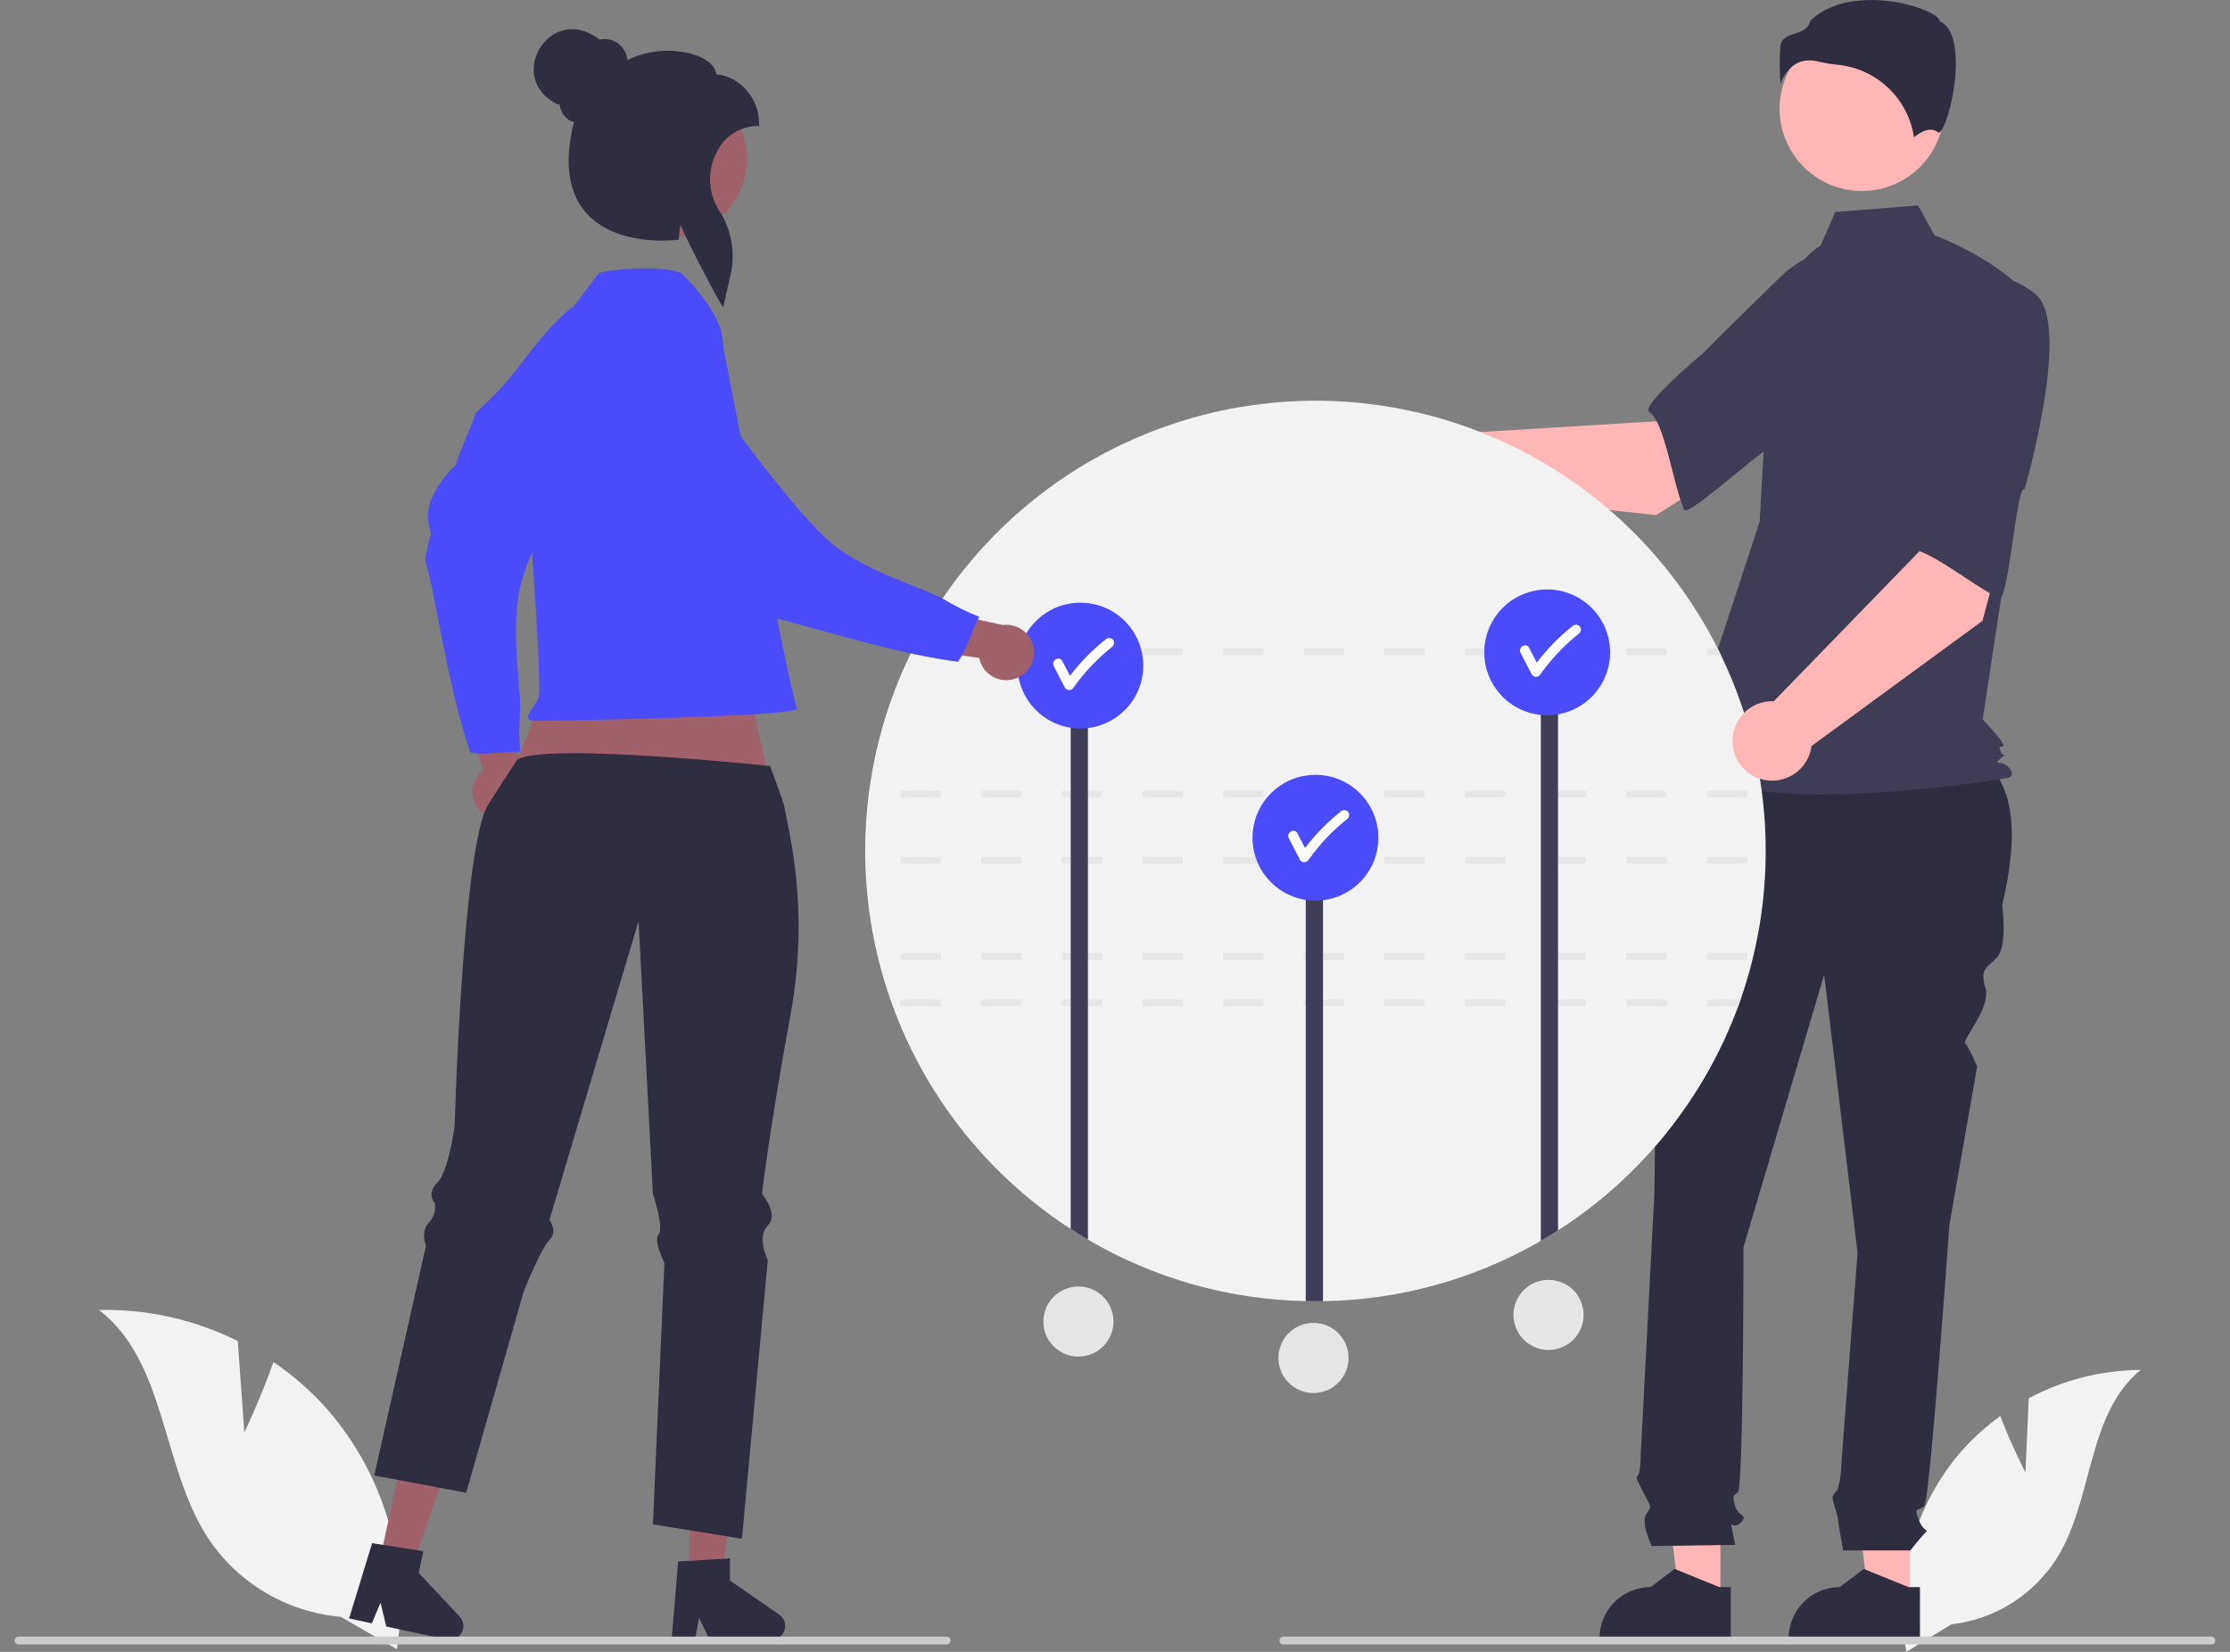 <svg width="135" height="100" viewBox="0 0 135 100" fill="none" xmlns="http://www.w3.org/2000/svg">
<rect x="0" y="0" width="135" height="100" fill="#808080" stroke="none"/>
<g clip-path="url(#clip0_37_68)">
<path d="M122.617 89.144L122.817 84.648C124.902 83.534 127.227 82.945 129.59 82.933C126.337 85.593 126.744 90.72 124.538 94.297C123.842 95.407 122.904 96.346 121.796 97.045C120.687 97.744 119.435 98.184 118.133 98.333L115.41 100C115.037 97.918 115.119 95.779 115.652 93.731C116.184 91.683 117.155 89.776 118.496 88.139C119.257 87.228 120.13 86.417 121.094 85.725C121.746 87.444 122.617 89.144 122.617 89.144Z" fill="#F2F2F2"/>
<path d="M29.155 49.171C28.975 49.007 28.833 48.806 28.74 48.581C28.646 48.356 28.603 48.113 28.613 47.87C28.624 47.627 28.687 47.389 28.8 47.173C28.912 46.956 29.07 46.768 29.264 46.619L27.398 41.002L30.369 41.8L31.685 47.012C31.912 47.353 32.007 47.766 31.951 48.172C31.894 48.578 31.691 48.949 31.379 49.215C31.067 49.482 30.668 49.624 30.258 49.616C29.848 49.608 29.456 49.45 29.155 49.171Z" fill="#A0616A"/>
<path d="M34.539 18.648C35.032 18.93 37.948 18.23 38.518 18.429C38.203 20.348 39.911 19.628 38.057 22.147C36.202 24.666 32.467 32.22 31.619 35.043C30.77 37.866 31.61 41.845 31.483 43.182C31.422 43.958 31.425 44.737 31.495 45.511C30.493 45.499 29.505 45.707 28.488 45.574C27.402 42.503 26.673 38.133 26.177 35.717C25.682 33.301 25.664 34.323 25.891 33.115C26.118 31.907 26.173 32.785 25.935 31.63C25.696 30.474 26.661 29.022 27.553 28.194C27.938 27.088 28.435 26.057 28.816 24.962C31.606 22.528 31.789 21.122 34.539 18.648Z" fill="#4B4BFA"/>
<path d="M115.602 96.884H113.137L111.965 87.376H115.603L115.602 96.884Z" fill="#FFB6B6"/>
<path d="M116.231 99.274L108.283 99.273V99.173C108.283 98.352 108.609 97.566 109.189 96.985C109.769 96.405 110.556 96.079 111.376 96.079L112.828 94.978L115.537 96.079L116.231 96.079L116.231 99.274Z" fill="#2F2E41"/>
<path d="M104.15 96.884H101.685L100.513 87.376H104.151L104.15 96.884Z" fill="#FFB6B6"/>
<path d="M104.779 99.274L96.831 99.273V99.173C96.831 98.352 97.157 97.566 97.737 96.985C98.317 96.405 99.104 96.079 99.924 96.079L101.376 94.978L104.085 96.079L104.779 96.079L104.779 99.274Z" fill="#2F2E41"/>
<path d="M103.083 44.903L119.117 45.304C122.162 46.958 122.209 50.538 121.211 54.788C121.211 54.788 121.548 57.314 120.874 57.988C120.2 58.661 119.863 58.661 120.2 59.84C120.537 61.019 118.757 62.945 118.974 63.161C119.19 63.377 119.695 64.556 119.695 64.556L118.011 74.156C118.011 74.156 116.832 90.829 116.495 91.165C116.158 91.502 115.821 91.165 116.158 92.008C116.495 92.85 116.832 92.513 116.495 92.85C116.197 93.171 115.916 93.509 115.653 93.86H111.581C111.581 93.86 111.274 92.176 111.274 92.008C111.274 91.839 110.937 90.829 110.937 90.66C110.937 90.492 111.235 90.194 111.235 90.194C111.338 89.852 111.408 89.5 111.443 89.144C111.443 88.808 112.453 75.84 112.453 75.84L110.432 58.998L105.548 75.503C105.548 75.503 105.548 89.987 105.211 90.323C104.875 90.66 104.875 90.492 105.043 91.165C105.211 91.839 105.885 91.671 105.38 92.176C104.875 92.681 104.706 91.839 104.875 92.681L105.043 93.523L99.99 93.596C99.99 93.596 99.317 92.176 99.654 91.671C99.99 91.165 99.97 91.303 99.559 90.477C99.148 89.65 98.98 89.481 99.148 89.313C99.317 89.144 99.317 88.249 99.317 88.249L100.159 72.135C100.159 72.135 100.327 55.125 100.327 54.62C100.34 54.36 100.292 54.1 100.187 53.862V53.176L100.833 50.746L103.083 44.903Z" fill="#2F2E41"/>
<path d="M112.715 11.563C115.466 11.563 117.697 9.333 117.697 6.582C117.697 3.83 115.466 1.6 112.715 1.6C109.964 1.6 107.733 3.83 107.733 6.582C107.733 9.333 109.964 11.563 112.715 11.563Z" fill="#FFB6B6"/>
<path d="M110.224 14.856C109.151 15.494 108.509 16.666 108.14 17.86C107.458 20.068 107.047 22.352 106.917 24.66L106.528 31.569L101.707 46.282C105.885 49.817 121.591 47.085 121.591 47.085C121.591 47.085 122.073 46.925 121.591 46.442C121.109 45.96 120.639 46.388 121.121 45.905C121.603 45.423 121.271 45.96 121.11 45.478C120.95 44.996 121.11 45.318 121.271 45.157C121.432 44.996 120.027 43.55 120.027 43.55L121.313 35.105L122.92 18.07C120.991 15.66 117.113 14.239 117.113 14.239L116.111 12.435L111.1 12.836L110.224 14.856Z" fill="#3F3D56"/>
<path d="M109.541 3.658C109.734 3.659 109.925 3.685 110.112 3.733C110.48 3.821 110.854 3.884 111.23 3.92C112.384 4.029 113.467 4.521 114.308 5.317C115.149 6.114 115.699 7.169 115.87 8.315C116.159 8.063 116.818 7.599 117.358 8.03C117.366 8.037 117.371 8.04 117.39 8.031C117.748 7.861 118.385 5.768 118.404 3.924C118.414 2.946 118.26 1.696 117.469 1.301L117.427 1.28L117.416 1.235C117.363 1.014 116.773 0.639 115.746 0.346C113.88 -0.185 111.154 -0.262 109.588 1.262C109.47 1.775 109.029 1.916 108.64 2.04C108.209 2.178 107.836 2.297 107.777 2.826C107.728 3.579 107.732 4.335 107.788 5.087C107.934 4.627 108.221 4.224 108.608 3.935C108.884 3.75 109.209 3.653 109.541 3.658Z" fill="#2F2E41"/>
<path d="M100.268 31.184L108.406 25.973L104.307 20.524L100.26 25.503L87.65 26.276C87.318 25.948 86.898 25.724 86.441 25.631C85.984 25.537 85.51 25.579 85.076 25.75C84.643 25.922 84.268 26.216 83.999 26.596C83.729 26.977 83.576 27.428 83.559 27.894C83.541 28.36 83.659 28.821 83.899 29.221C84.139 29.621 84.49 29.943 84.909 30.147C85.329 30.351 85.799 30.428 86.261 30.37C86.724 30.311 87.16 30.119 87.515 29.818L100.268 31.184Z" fill="#FFB6B6"/>
<path d="M115.959 18.698C116.431 21.557 107.512 27.015 107.512 27.015C107.512 26.344 102.189 31.409 101.948 30.852C101.265 29.271 100.785 25.525 99.831 24.926C99.285 24.583 103.118 21.362 103.118 21.362C103.118 21.362 105.124 19.341 107.756 16.792C108.487 16.058 109.392 15.52 110.387 15.229C111.381 14.938 112.433 14.904 113.445 15.129C113.445 15.129 115.487 15.84 115.959 18.698Z" fill="#3F3D56"/>
<path d="M106.891 51.517C106.895 54.576 106.382 57.613 105.376 60.502C105.33 60.636 105.282 60.768 105.234 60.903C103.173 66.498 99.341 71.267 94.321 74.483C93.978 74.704 93.631 74.914 93.278 75.119C89.267 77.444 84.727 78.701 80.091 78.77C79.938 78.772 79.786 78.774 79.634 78.774C79.437 78.774 79.243 78.772 79.049 78.768C74.406 78.676 69.866 77.394 65.861 75.044C65.508 74.838 65.161 74.624 64.819 74.401C59.245 70.788 55.18 65.265 53.388 58.868C51.596 52.472 52.199 45.642 55.084 39.658C55.148 39.524 55.214 39.391 55.282 39.257C57.555 34.748 61.035 30.958 65.334 28.31C69.634 25.662 74.584 24.259 79.634 24.259C84.683 24.259 89.634 25.662 93.933 28.31C98.233 30.958 101.713 34.748 103.985 39.257C104.053 39.391 104.119 39.524 104.184 39.658C105.972 43.355 106.898 47.41 106.891 51.517Z" fill="#F2F2F2"/>
<path d="M98.457 60.502V60.903H100.899V60.502H98.457ZM93.575 60.502V60.903H96.016V60.502H93.575ZM88.693 60.502V60.903H91.134V60.502H88.693ZM83.811 60.502V60.903H86.252V60.502H83.811ZM78.928 60.502V60.903H81.37V60.502H78.928ZM74.046 60.502V60.903H76.487V60.502H74.046ZM69.164 60.502V60.903H71.605V60.502H69.164ZM64.284 60.502V60.903H66.723V60.502H64.284ZM59.401 60.502V60.903H61.842V60.502H59.401ZM54.519 60.502V60.903H56.96V60.502H54.519ZM105.376 60.502H103.34V60.903H105.234L105.376 60.502Z" fill="#E6E6E6"/>
<path d="M103.34 57.696V58.097H105.781V57.696H103.34ZM98.458 57.696V58.097H100.899V57.696H98.458ZM93.575 57.696V58.097H96.016V57.696H93.575ZM88.693 57.696V58.097H91.134V57.696H88.693ZM83.811 57.696V58.097H86.252V57.696H83.811ZM78.928 57.696V58.097H81.37V57.696H78.928ZM74.046 57.696V58.097H76.487V57.696H74.046ZM69.164 57.696V58.097H71.605V57.696H69.164ZM64.284 57.696V58.097H66.723V57.696H64.284ZM59.401 57.696V58.097H61.843V57.696H59.401ZM54.519 57.696V58.097H56.96V57.696H54.519Z" fill="#E6E6E6"/>
<path d="M103.34 51.884V52.285H105.781V51.884H103.34ZM98.458 51.884V52.285H100.899V51.884H98.458ZM93.575 51.884V52.285H96.016V51.884H93.575ZM88.693 51.884V52.285H91.134V51.884H88.693ZM83.811 51.884V52.285H86.252V51.884H83.811ZM78.928 51.884V52.285H81.37V51.884H78.928ZM74.046 51.884V52.285H76.487V51.884H74.046ZM69.164 51.884V52.285H71.605V51.884H69.164ZM64.284 51.884V52.285H66.723V51.884H64.284ZM59.401 51.884V52.285H61.843V51.884H59.401ZM54.519 51.884V52.285H56.96V51.884H54.519Z" fill="#E6E6E6"/>
<path d="M103.34 47.875V48.276H105.781V47.875H103.34ZM98.458 47.875V48.276H100.899V47.875H98.458ZM93.575 47.875V48.276H96.016V47.875H93.575ZM88.693 47.875V48.276H91.134V47.875H88.693ZM83.811 47.875V48.276H86.252V47.875H83.811ZM78.928 47.875V48.276H81.37V47.875H78.928ZM74.046 47.875V48.276H76.487V47.875H74.046ZM69.164 47.875V48.276H71.605V47.875H69.164ZM64.284 47.875V48.276H66.723V47.875H64.284ZM59.401 47.875V48.276H61.843V47.875H59.401ZM54.519 47.875V48.276H56.96V47.875H54.519Z" fill="#E6E6E6"/>
<path d="M103.985 39.257H103.34V39.658H104.184C104.119 39.524 104.053 39.391 103.985 39.257ZM98.457 39.257V39.658H100.899V39.257H98.457ZM93.575 39.257V39.658H96.016V39.257H93.575ZM88.693 39.257V39.658H91.134V39.257H88.693ZM83.811 39.257V39.658H86.252V39.257H83.811ZM78.928 39.257V39.658H81.37V39.257H78.928ZM74.046 39.257V39.658H76.487V39.257H74.046ZM69.164 39.257V39.658H71.605V39.257H69.164ZM64.284 39.257V39.658H66.723V39.257H64.284ZM59.401 39.257V39.658H61.842V39.257H59.401ZM55.282 39.257C55.214 39.391 55.148 39.524 55.084 39.658H56.96V39.257H55.282Z" fill="#E6E6E6"/>
<path d="M94.321 40.608V74.484C93.978 74.704 93.631 74.914 93.279 75.119V40.608H94.321Z" fill="#3F3D56"/>
<path d="M80.091 51.831V78.77C79.939 78.772 79.786 78.774 79.634 78.774C79.438 78.774 79.243 78.772 79.049 78.768V51.831H80.091Z" fill="#3F3D56"/>
<path d="M65.861 40.608V75.045C65.508 74.838 65.161 74.624 64.819 74.401V40.608H65.861Z" fill="#3F3D56"/>
<path d="M14.793 86.715L14.395 81.186C11.791 79.884 8.908 79.237 5.998 79.302C10.093 82.468 9.765 88.794 12.601 93.123C13.495 94.467 14.681 95.592 16.07 96.415C17.459 97.238 19.015 97.738 20.623 97.878L24.031 99.838C24.421 97.262 24.247 94.631 23.523 92.128C22.798 89.625 21.539 87.308 19.833 85.339C18.865 84.243 17.763 83.274 16.553 82.453C15.808 84.592 14.793 86.715 14.793 86.715Z" fill="#F2F2F2"/>
<path d="M93.663 43.3C95.767 43.3 97.472 41.595 97.472 39.492C97.472 37.389 95.767 35.684 93.663 35.684C91.56 35.684 89.856 37.389 89.856 39.492C89.856 41.595 91.56 43.3 93.663 43.3Z" fill="#4B4BFA"/>
<path d="M95.618 37.905C95.561 37.85 95.485 37.82 95.406 37.82C95.326 37.82 95.25 37.85 95.193 37.905C94.385 38.549 93.659 39.29 93.032 40.112C92.878 39.814 92.724 39.516 92.57 39.218C92.393 38.874 91.874 39.178 92.051 39.522C92.276 39.957 92.501 40.393 92.727 40.829C92.754 40.873 92.792 40.91 92.838 40.936C92.883 40.961 92.934 40.974 92.986 40.974C93.038 40.974 93.09 40.961 93.135 40.936C93.181 40.91 93.219 40.873 93.246 40.829C93.914 39.888 94.713 39.046 95.618 38.33C95.674 38.273 95.706 38.197 95.706 38.117C95.706 38.038 95.674 37.961 95.618 37.905Z" fill="white"/>
<path d="M79.634 54.523C81.737 54.523 83.442 52.818 83.442 50.715C83.442 48.612 81.737 46.907 79.634 46.907C77.531 46.907 75.826 48.612 75.826 50.715C75.826 52.818 77.531 54.523 79.634 54.523Z" fill="#4B4BFA"/>
<path d="M81.589 49.128C81.531 49.074 81.455 49.043 81.376 49.043C81.297 49.043 81.221 49.074 81.164 49.128C80.356 49.773 79.63 50.514 79.003 51.336C78.849 51.038 78.695 50.74 78.541 50.442C78.363 50.098 77.844 50.402 78.022 50.745C78.247 51.181 78.472 51.617 78.697 52.053C78.724 52.097 78.763 52.134 78.808 52.159C78.853 52.185 78.905 52.198 78.957 52.198C79.009 52.198 79.06 52.185 79.106 52.159C79.151 52.134 79.189 52.097 79.216 52.053C79.885 51.111 80.683 50.27 81.589 49.553C81.645 49.497 81.676 49.42 81.676 49.341C81.676 49.261 81.645 49.185 81.589 49.128Z" fill="white"/>
<path d="M65.404 44.101C67.507 44.101 69.212 42.397 69.212 40.293C69.212 38.19 67.507 36.485 65.404 36.485C63.301 36.485 61.596 38.19 61.596 40.293C61.596 42.397 63.301 44.101 65.404 44.101Z" fill="#4B4BFA"/>
<path d="M67.359 38.706C67.302 38.652 67.225 38.621 67.146 38.621C67.067 38.621 66.991 38.652 66.934 38.706C66.126 39.351 65.4 40.092 64.773 40.913C64.619 40.615 64.465 40.318 64.311 40.02C64.133 39.676 63.614 39.98 63.792 40.323C64.017 40.759 64.242 41.195 64.467 41.63C64.494 41.675 64.532 41.712 64.578 41.737C64.623 41.763 64.675 41.776 64.727 41.776C64.779 41.776 64.83 41.763 64.876 41.737C64.921 41.712 64.959 41.675 64.986 41.63C65.655 40.689 66.454 39.848 67.359 39.131C67.415 39.075 67.446 38.998 67.446 38.919C67.446 38.839 67.415 38.763 67.359 38.706Z" fill="white"/>
<path d="M120.014 37.585L122.521 28.253L115.822 26.984L116.182 33.39L107.38 42.453C106.914 42.434 106.453 42.551 106.052 42.79C105.652 43.029 105.329 43.379 105.124 43.798C104.919 44.217 104.84 44.686 104.897 45.149C104.954 45.612 105.145 46.048 105.445 46.404C105.746 46.761 106.144 47.022 106.591 47.157C107.037 47.291 107.513 47.292 107.961 47.16C108.408 47.029 108.808 46.77 109.11 46.415C109.413 46.06 109.606 45.625 109.666 45.162L120.014 37.585Z" fill="#FFB6B6"/>
<path d="M123.207 17.788C125.481 19.584 122.562 29.625 122.562 29.625C122.11 29.129 121.585 36.458 121.033 36.209C119.463 35.499 116.586 33.054 115.477 33.253C114.842 33.367 115.507 28.405 115.507 28.405C115.507 28.405 115.629 25.56 115.859 21.903C115.905 20.867 116.212 19.861 116.751 18.976C117.291 18.091 118.045 17.358 118.945 16.843C118.945 16.843 120.933 15.993 123.207 17.788Z" fill="#3F3D56"/>
<path d="M44.667 38.742L47.423 51.041L29.762 49.942L34.565 37.863L44.667 38.742Z" fill="#A0616A"/>
<path d="M41.726 95.507L43.71 95.507L44.654 87.855H41.726L41.726 95.507Z" fill="#A0616A"/>
<path d="M41.054 94.528L44.19 94.341V95.685L47.172 97.744C47.319 97.846 47.43 97.992 47.488 98.161C47.547 98.33 47.549 98.513 47.496 98.684C47.443 98.855 47.336 99.004 47.192 99.111C47.048 99.217 46.874 99.274 46.695 99.274H42.961L42.318 97.945L42.066 99.274H40.659L41.054 94.528Z" fill="#2F2E41"/>
<path d="M22.976 94.52L24.915 94.94L27.459 87.662L24.598 87.042L22.976 94.52Z" fill="#A0616A"/>
<path d="M22.527 93.421L25.631 93.903L25.346 95.216L27.823 97.861C27.946 97.991 28.023 98.157 28.044 98.335C28.066 98.513 28.029 98.693 27.941 98.848C27.853 99.004 27.717 99.127 27.554 99.201C27.39 99.274 27.208 99.293 27.033 99.255L23.384 98.463L23.037 97.028L22.51 98.273L21.134 97.975L22.527 93.421Z" fill="#2F2E41"/>
<path d="M47.874 61.326C46.481 68.977 46.133 72.281 46.133 72.281C46.133 72.281 47.178 73.498 46.481 74.195C45.785 74.891 46.481 76.281 46.481 76.281L44.916 93.15L43.656 92.946L40.62 92.458L39.526 92.281L40.222 76.456C40.222 76.456 39.526 75.064 39.874 74.716C40.222 74.368 39.526 72.281 39.526 72.281L38.657 55.76L33.264 73.847C33.264 73.847 33.787 74.543 33.264 75.064C32.743 75.585 31.701 78.195 31.701 78.195L28.494 89.414L28.222 90.367L26.55 90.054L24.73 89.712L24.395 89.65L23.8 89.537L23.417 89.465L23.287 89.442L22.657 89.323L22.847 88.477L22.947 88.032L25.659 75.984L25.721 75.706L25.788 75.412C25.788 75.412 25.439 74.543 25.961 74.02C26.113 73.86 26.224 73.666 26.285 73.454C26.346 73.242 26.354 73.018 26.309 72.802C26.292 72.784 26.276 72.765 26.262 72.744C26.201 72.659 26.158 72.563 26.138 72.46C26.091 72.242 26.132 71.937 26.484 71.585C26.583 71.48 26.666 71.361 26.731 71.231C27.26 70.23 27.526 68.108 27.526 68.108C27.526 68.108 27.997 51.305 29.537 48.739C29.618 48.605 31.253 46.029 31.339 45.976C33.077 44.934 46.621 46.373 46.621 46.373C46.621 46.373 47.441 48.577 47.478 48.807C47.679 50.096 49.054 54.835 47.874 61.326Z" fill="#2F2E41"/>
<path d="M43.758 20.852C43.758 20.852 44.051 19.331 41.235 16.515C39.745 16.018 37.161 16.308 36.266 16.515C32.125 21.982 32.866 21.017 31.788 24.071C31.509 24.863 31.369 25.624 31.493 26.246C31.99 28.73 32.797 41.485 32.631 42.148C32.465 42.81 31.306 43.639 32.465 43.639C33.625 43.639 48.578 43.377 48.247 42.88C47.916 42.383 43.758 20.852 43.758 20.852Z" fill="#4B4BFA"/>
<path d="M61.518 41.064C61.291 41.152 61.047 41.189 60.804 41.173C60.561 41.156 60.325 41.087 60.111 40.969C59.898 40.852 59.713 40.689 59.57 40.492C59.426 40.295 59.328 40.069 59.281 39.83L53.421 38.998L55.458 36.693L60.711 37.837C61.118 37.785 61.53 37.885 61.868 38.116C62.207 38.347 62.449 38.695 62.548 39.093C62.647 39.49 62.597 39.911 62.407 40.274C62.218 40.638 61.901 40.919 61.518 41.064Z" fill="#A0616A"/>
<path d="M36.723 19.873C37.195 19.558 37.732 19.41 38.164 18.988C39.742 20.124 39.858 18.275 41.287 21.057C42.717 23.84 47.816 30.548 49.966 32.565C52.115 34.582 56.051 35.602 57.193 36.312C57.86 36.712 58.559 37.056 59.283 37.339C58.825 38.23 58.572 39.207 58 40.059C54.767 39.663 50.529 38.37 48.145 37.737C45.762 37.105 46.669 37.576 45.688 36.835C44.708 36.093 45.519 36.435 44.378 36.134C43.237 35.833 42.367 34.322 42.023 33.155C41.204 32.318 40.502 31.413 39.691 30.585C38.755 27.003 37.713 23.437 36.723 19.873Z" fill="#4B4BFA"/>
<path d="M40.423 14.395C43.072 14.395 45.22 12.248 45.22 9.598C45.22 6.949 43.072 4.802 40.423 4.802C37.774 4.802 35.627 6.949 35.627 9.598C35.627 12.248 37.774 14.395 40.423 14.395Z" fill="#A0616A"/>
<path d="M43.628 18.366C43.401 18.042 41.701 14.822 41.196 13.605C41.144 13.868 41.111 14.136 41.097 14.404L41.092 14.504L40.993 14.517C40.844 14.536 37.316 14.964 35.48 12.882C34.392 11.649 34.145 9.799 34.746 7.383C34.636 7.362 34.532 7.322 34.437 7.264C34.278 7.154 34.145 7.011 34.047 6.845C33.95 6.678 33.889 6.492 33.871 6.3L33.769 6.327C30.503 4.738 33.317 0.089 36.3 2.4C36.562 2.342 36.835 2.357 37.088 2.445C37.332 2.545 37.545 2.708 37.704 2.919C37.863 3.129 37.962 3.379 37.99 3.641C39.532 2.83 41.572 2.962 42.627 3.571C43.069 3.825 43.322 4.146 43.367 4.504C44.614 4.574 45.954 5.788 45.954 7.508V7.627H45.834C45.333 7.638 44.844 7.785 44.419 8.052C43.995 8.32 43.651 8.697 43.425 9.145C43.119 9.699 42.967 10.325 42.986 10.957C43.005 11.59 43.194 12.206 43.534 12.74C43.903 13.306 44.155 13.941 44.275 14.607C44.395 15.272 44.381 15.955 44.233 16.615L43.783 18.587L43.628 18.366Z" fill="#2F2E41"/>
<path d="M57.546 99.314C57.546 99.345 57.54 99.376 57.528 99.405C57.516 99.434 57.499 99.46 57.476 99.482C57.454 99.504 57.428 99.522 57.399 99.534C57.37 99.546 57.339 99.552 57.308 99.552H1.131C1.068 99.552 1.007 99.527 0.963 99.482C0.918 99.437 0.893 99.377 0.893 99.314C0.893 99.25 0.918 99.189 0.963 99.145C1.007 99.1 1.068 99.075 1.131 99.075H57.308C57.339 99.075 57.37 99.081 57.399 99.093C57.428 99.105 57.454 99.122 57.476 99.145C57.499 99.167 57.516 99.193 57.528 99.222C57.54 99.251 57.546 99.282 57.546 99.314Z" fill="#CCCCCC"/>
<path d="M134.107 99.314C134.107 99.345 134.101 99.376 134.089 99.405C134.077 99.434 134.06 99.46 134.038 99.482C134.016 99.504 133.989 99.522 133.96 99.534C133.931 99.546 133.9 99.552 133.869 99.552H77.692C77.629 99.552 77.569 99.527 77.524 99.482C77.479 99.437 77.454 99.377 77.454 99.314C77.454 99.25 77.479 99.189 77.524 99.145C77.569 99.1 77.629 99.075 77.692 99.075H133.869C133.9 99.075 133.931 99.081 133.96 99.093C133.989 99.105 134.016 99.122 134.038 99.145C134.06 99.167 134.077 99.193 134.089 99.222C134.101 99.251 134.107 99.282 134.107 99.314Z" fill="#CCCCCC"/>
<path d="M65.285 82.125C66.458 82.125 67.408 81.174 67.408 80.002C67.408 78.83 66.458 77.88 65.285 77.88C64.113 77.88 63.163 78.83 63.163 80.002C63.163 81.174 64.113 82.125 65.285 82.125Z" fill="#E6E6E6"/>
<path d="M79.516 84.329C80.688 84.329 81.638 83.379 81.638 82.207C81.638 81.034 80.688 80.084 79.516 80.084C78.343 80.084 77.393 81.034 77.393 82.207C77.393 83.379 78.343 84.329 79.516 84.329Z" fill="#E6E6E6"/>
<path d="M93.746 81.724C94.918 81.724 95.868 80.774 95.868 79.601C95.868 78.429 94.918 77.479 93.746 77.479C92.573 77.479 91.623 78.429 91.623 79.601C91.623 80.774 92.573 81.724 93.746 81.724Z" fill="#E6E6E6"/>
</g>
<defs>
<clipPath id="clip0_37_68">
<rect width="133.215" height="100" fill="white" transform="translate(0.893)"/>
</clipPath>
</defs>
</svg>
